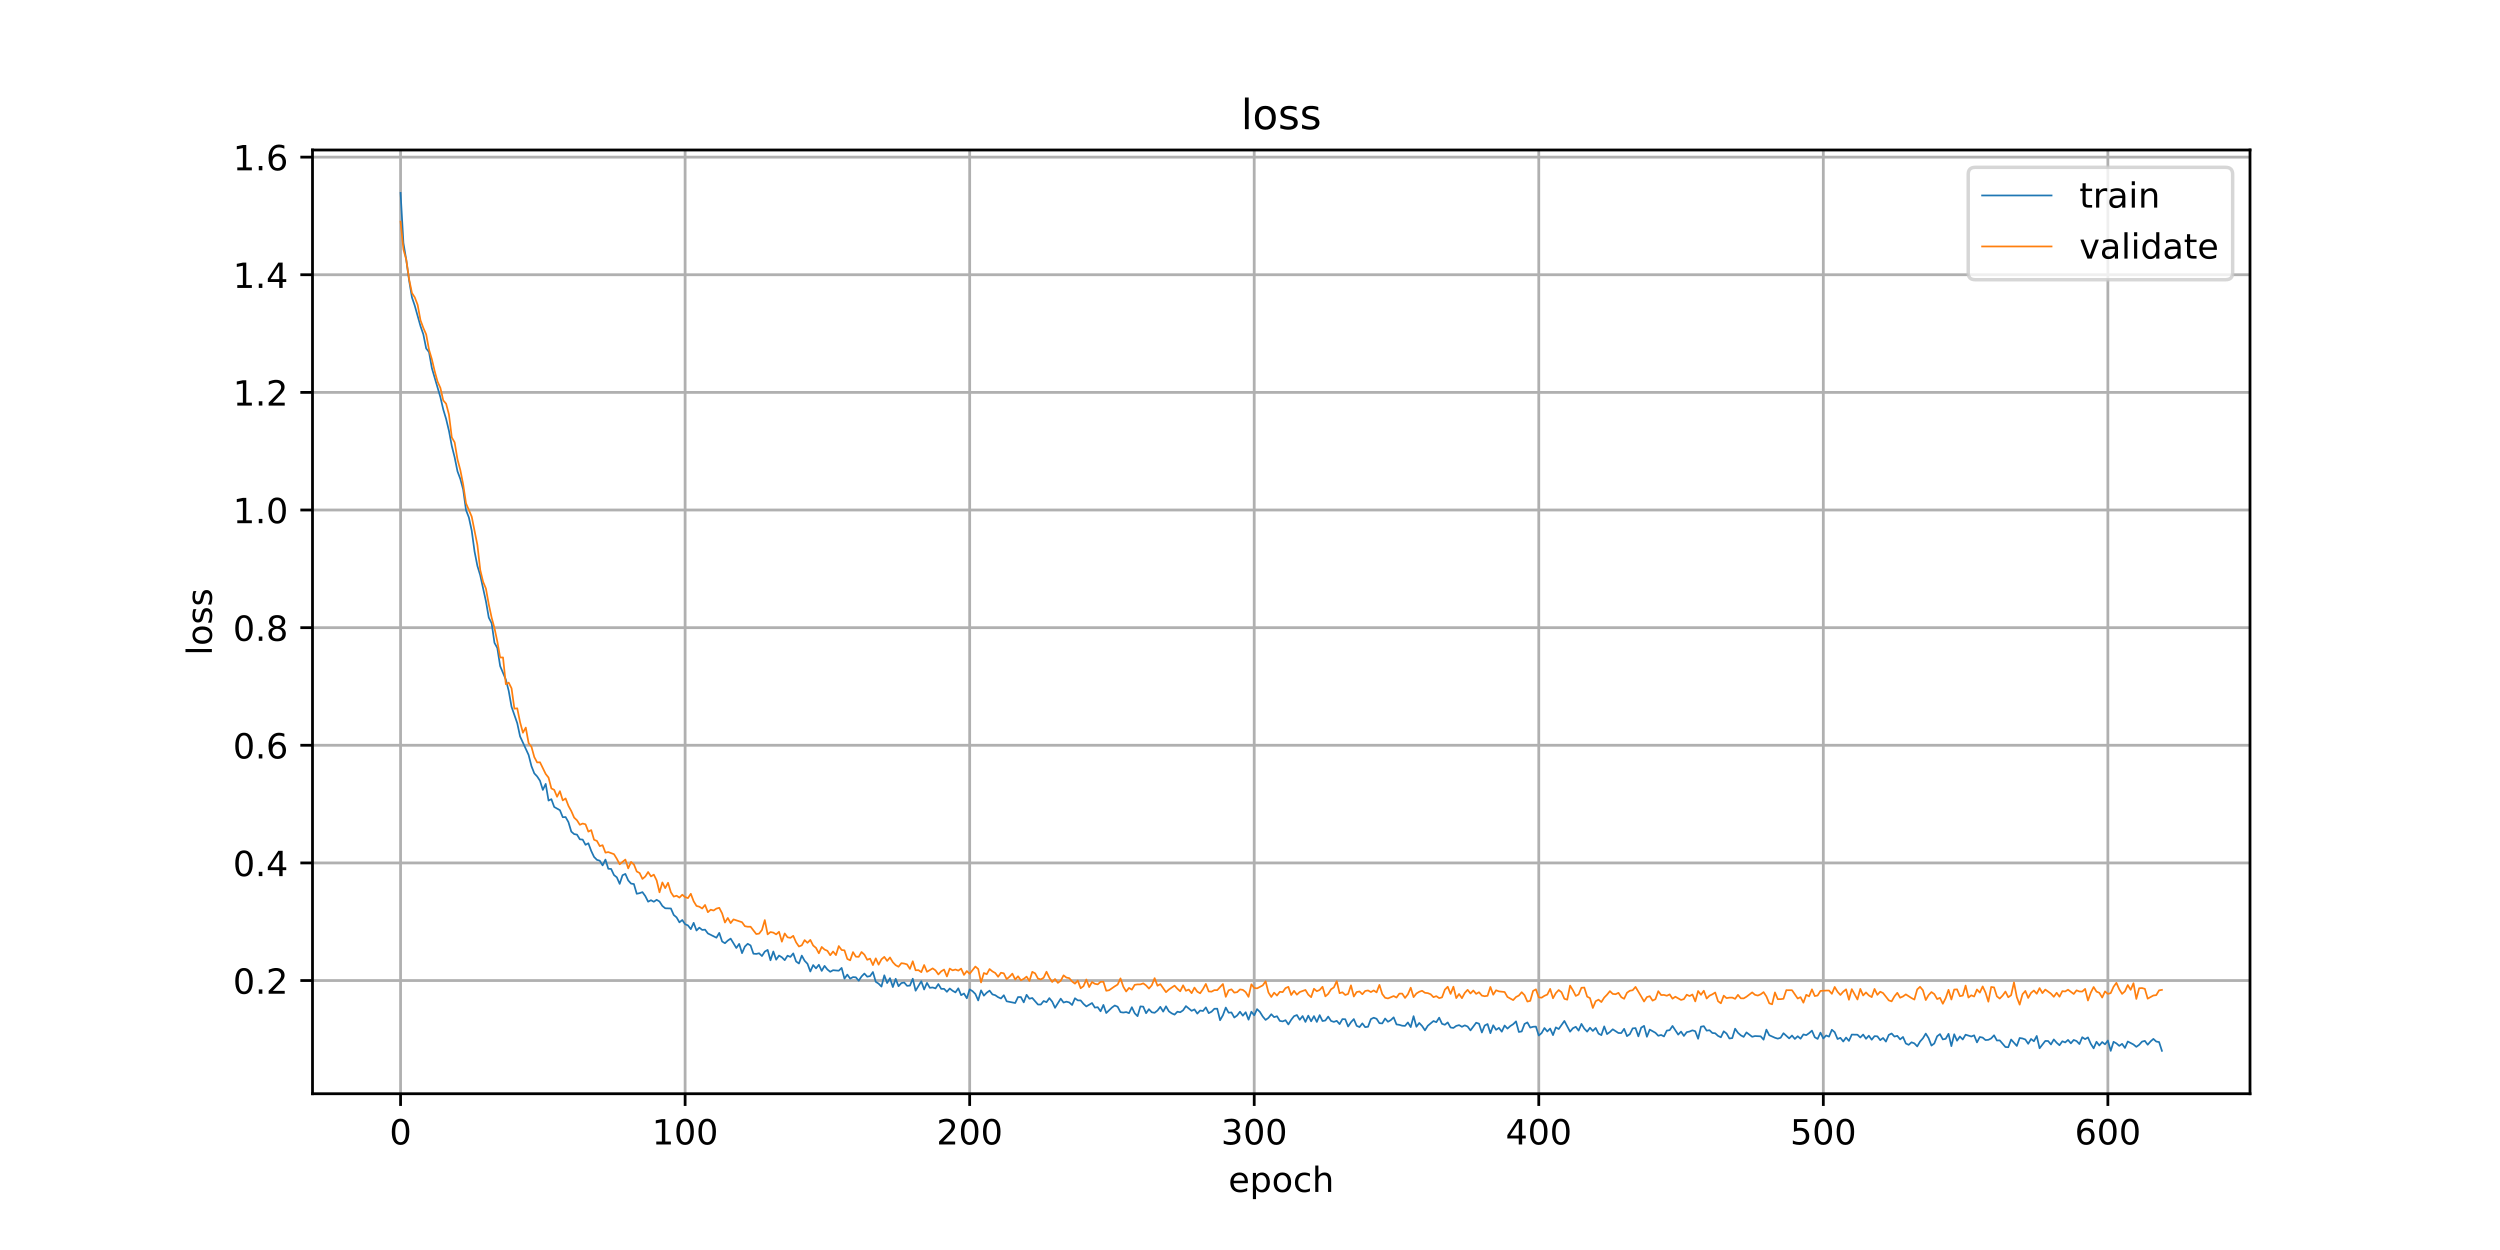 <?xml version="1.0" encoding="utf-8" standalone="no"?>
<!DOCTYPE svg PUBLIC "-//W3C//DTD SVG 1.1//EN"
  "http://www.w3.org/Graphics/SVG/1.1/DTD/svg11.dtd">
<!-- Created with matplotlib (https://matplotlib.org/) -->
<svg height="360pt" version="1.1" viewBox="0 0 720 360" width="720pt" xmlns="http://www.w3.org/2000/svg" xmlns:xlink="http://www.w3.org/1999/xlink">
 <defs>
  <style type="text/css">
*{stroke-linecap:butt;stroke-linejoin:round;}
  </style>
 </defs>
 <g id="figure_1">
  <g id="patch_1">
   <path d="M 0 360 
L 720 360 
L 720 0 
L 0 0 
z
" style="fill:#ffffff;"/>
  </g>
  <g id="axes_1">
   <g id="patch_2">
    <path d="M 90 315 
L 648 315 
L 648 43.2 
L 90 43.2 
z
" style="fill:#ffffff;"/>
   </g>
   <g id="matplotlib.axis_1">
    <g id="xtick_1">
     <g id="line2d_1">
      <path clip-path="url(#p028e8ca999)" d="M 115.364 315 
L 115.364 43.2 
" style="fill:none;stroke:#b0b0b0;stroke-linecap:square;stroke-width:0.8;"/>
     </g>
     <g id="line2d_2">
      <defs>
       <path d="M 0 0 
L 0 3.5 
" id="m1c1a01cec4" style="stroke:#000000;stroke-width:0.8;"/>
      </defs>
      <g>
       <use style="stroke:#000000;stroke-width:0.8;" x="115.364" xlink:href="#m1c1a01cec4" y="315"/>
      </g>
     </g>
     <g id="text_1">
      <!-- 0 -->
      <defs>
       <path d="M 31.781 66.406 
Q 24.172 66.406 20.328 58.906 
Q 16.5 51.422 16.5 36.375 
Q 16.5 21.391 20.328 13.891 
Q 24.172 6.391 31.781 6.391 
Q 39.453 6.391 43.281 13.891 
Q 47.125 21.391 47.125 36.375 
Q 47.125 51.422 43.281 58.906 
Q 39.453 66.406 31.781 66.406 
z
M 31.781 74.219 
Q 44.047 74.219 50.516 64.516 
Q 56.984 54.828 56.984 36.375 
Q 56.984 17.969 50.516 8.266 
Q 44.047 -1.422 31.781 -1.422 
Q 19.531 -1.422 13.062 8.266 
Q 6.594 17.969 6.594 36.375 
Q 6.594 54.828 13.062 64.516 
Q 19.531 74.219 31.781 74.219 
z
" id="DejaVuSans-48"/>
      </defs>
      <g transform="translate(112.182 329.598)scale(0.1 -0.1)">
       <use xlink:href="#DejaVuSans-48"/>
      </g>
     </g>
    </g>
    <g id="xtick_2">
     <g id="line2d_3">
      <path clip-path="url(#p028e8ca999)" d="M 197.314 315 
L 197.314 43.2 
" style="fill:none;stroke:#b0b0b0;stroke-linecap:square;stroke-width:0.8;"/>
     </g>
     <g id="line2d_4">
      <g>
       <use style="stroke:#000000;stroke-width:0.8;" x="197.314" xlink:href="#m1c1a01cec4" y="315"/>
      </g>
     </g>
     <g id="text_2">
      <!-- 100 -->
      <defs>
       <path d="M 12.406 8.297 
L 28.516 8.297 
L 28.516 63.922 
L 10.984 60.406 
L 10.984 69.391 
L 28.422 72.906 
L 38.281 72.906 
L 38.281 8.297 
L 54.391 8.297 
L 54.391 0 
L 12.406 0 
z
" id="DejaVuSans-49"/>
      </defs>
      <g transform="translate(187.77 329.598)scale(0.1 -0.1)">
       <use xlink:href="#DejaVuSans-49"/>
       <use x="63.623" xlink:href="#DejaVuSans-48"/>
       <use x="127.246" xlink:href="#DejaVuSans-48"/>
      </g>
     </g>
    </g>
    <g id="xtick_3">
     <g id="line2d_5">
      <path clip-path="url(#p028e8ca999)" d="M 279.264 315 
L 279.264 43.2 
" style="fill:none;stroke:#b0b0b0;stroke-linecap:square;stroke-width:0.8;"/>
     </g>
     <g id="line2d_6">
      <g>
       <use style="stroke:#000000;stroke-width:0.8;" x="279.264" xlink:href="#m1c1a01cec4" y="315"/>
      </g>
     </g>
     <g id="text_3">
      <!-- 200 -->
      <defs>
       <path d="M 19.188 8.297 
L 53.609 8.297 
L 53.609 0 
L 7.328 0 
L 7.328 8.297 
Q 12.938 14.109 22.625 23.891 
Q 32.328 33.688 34.812 36.531 
Q 39.547 41.844 41.422 45.531 
Q 43.312 49.219 43.312 52.781 
Q 43.312 58.594 39.234 62.25 
Q 35.156 65.922 28.609 65.922 
Q 23.969 65.922 18.812 64.312 
Q 13.672 62.703 7.812 59.422 
L 7.812 69.391 
Q 13.766 71.781 18.938 73 
Q 24.125 74.219 28.422 74.219 
Q 39.75 74.219 46.484 68.547 
Q 53.219 62.891 53.219 53.422 
Q 53.219 48.922 51.531 44.891 
Q 49.859 40.875 45.406 35.406 
Q 44.188 33.984 37.641 27.219 
Q 31.109 20.453 19.188 8.297 
z
" id="DejaVuSans-50"/>
      </defs>
      <g transform="translate(269.721 329.598)scale(0.1 -0.1)">
       <use xlink:href="#DejaVuSans-50"/>
       <use x="63.623" xlink:href="#DejaVuSans-48"/>
       <use x="127.246" xlink:href="#DejaVuSans-48"/>
      </g>
     </g>
    </g>
    <g id="xtick_4">
     <g id="line2d_7">
      <path clip-path="url(#p028e8ca999)" d="M 361.215 315 
L 361.215 43.2 
" style="fill:none;stroke:#b0b0b0;stroke-linecap:square;stroke-width:0.8;"/>
     </g>
     <g id="line2d_8">
      <g>
       <use style="stroke:#000000;stroke-width:0.8;" x="361.215" xlink:href="#m1c1a01cec4" y="315"/>
      </g>
     </g>
     <g id="text_4">
      <!-- 300 -->
      <defs>
       <path d="M 40.578 39.312 
Q 47.656 37.797 51.625 33 
Q 55.609 28.219 55.609 21.188 
Q 55.609 10.406 48.188 4.484 
Q 40.766 -1.422 27.094 -1.422 
Q 22.516 -1.422 17.656 -0.516 
Q 12.797 0.391 7.625 2.203 
L 7.625 11.719 
Q 11.719 9.328 16.594 8.109 
Q 21.484 6.891 26.812 6.891 
Q 36.078 6.891 40.938 10.547 
Q 45.797 14.203 45.797 21.188 
Q 45.797 27.641 41.281 31.266 
Q 36.766 34.906 28.719 34.906 
L 20.219 34.906 
L 20.219 43.016 
L 29.109 43.016 
Q 36.375 43.016 40.234 45.922 
Q 44.094 48.828 44.094 54.297 
Q 44.094 59.906 40.109 62.906 
Q 36.141 65.922 28.719 65.922 
Q 24.656 65.922 20.016 65.031 
Q 15.375 64.156 9.812 62.312 
L 9.812 71.094 
Q 15.438 72.656 20.344 73.438 
Q 25.25 74.219 29.594 74.219 
Q 40.828 74.219 47.359 69.109 
Q 53.906 64.016 53.906 55.328 
Q 53.906 49.266 50.438 45.094 
Q 46.969 40.922 40.578 39.312 
z
" id="DejaVuSans-51"/>
      </defs>
      <g transform="translate(351.671 329.598)scale(0.1 -0.1)">
       <use xlink:href="#DejaVuSans-51"/>
       <use x="63.623" xlink:href="#DejaVuSans-48"/>
       <use x="127.246" xlink:href="#DejaVuSans-48"/>
      </g>
     </g>
    </g>
    <g id="xtick_5">
     <g id="line2d_9">
      <path clip-path="url(#p028e8ca999)" d="M 443.165 315 
L 443.165 43.2 
" style="fill:none;stroke:#b0b0b0;stroke-linecap:square;stroke-width:0.8;"/>
     </g>
     <g id="line2d_10">
      <g>
       <use style="stroke:#000000;stroke-width:0.8;" x="443.165" xlink:href="#m1c1a01cec4" y="315"/>
      </g>
     </g>
     <g id="text_5">
      <!-- 400 -->
      <defs>
       <path d="M 37.797 64.312 
L 12.891 25.391 
L 37.797 25.391 
z
M 35.203 72.906 
L 47.609 72.906 
L 47.609 25.391 
L 58.016 25.391 
L 58.016 17.188 
L 47.609 17.188 
L 47.609 0 
L 37.797 0 
L 37.797 17.188 
L 4.891 17.188 
L 4.891 26.703 
z
" id="DejaVuSans-52"/>
      </defs>
      <g transform="translate(433.621 329.598)scale(0.1 -0.1)">
       <use xlink:href="#DejaVuSans-52"/>
       <use x="63.623" xlink:href="#DejaVuSans-48"/>
       <use x="127.246" xlink:href="#DejaVuSans-48"/>
      </g>
     </g>
    </g>
    <g id="xtick_6">
     <g id="line2d_11">
      <path clip-path="url(#p028e8ca999)" d="M 525.115 315 
L 525.115 43.2 
" style="fill:none;stroke:#b0b0b0;stroke-linecap:square;stroke-width:0.8;"/>
     </g>
     <g id="line2d_12">
      <g>
       <use style="stroke:#000000;stroke-width:0.8;" x="525.115" xlink:href="#m1c1a01cec4" y="315"/>
      </g>
     </g>
     <g id="text_6">
      <!-- 500 -->
      <defs>
       <path d="M 10.797 72.906 
L 49.516 72.906 
L 49.516 64.594 
L 19.828 64.594 
L 19.828 46.734 
Q 21.969 47.469 24.109 47.828 
Q 26.266 48.188 28.422 48.188 
Q 40.625 48.188 47.75 41.5 
Q 54.891 34.812 54.891 23.391 
Q 54.891 11.625 47.562 5.094 
Q 40.234 -1.422 26.906 -1.422 
Q 22.312 -1.422 17.547 -0.641 
Q 12.797 0.141 7.719 1.703 
L 7.719 11.625 
Q 12.109 9.234 16.797 8.062 
Q 21.484 6.891 26.703 6.891 
Q 35.156 6.891 40.078 11.328 
Q 45.016 15.766 45.016 23.391 
Q 45.016 31 40.078 35.438 
Q 35.156 39.891 26.703 39.891 
Q 22.75 39.891 18.812 39.016 
Q 14.891 38.141 10.797 36.281 
z
" id="DejaVuSans-53"/>
      </defs>
      <g transform="translate(515.572 329.598)scale(0.1 -0.1)">
       <use xlink:href="#DejaVuSans-53"/>
       <use x="63.623" xlink:href="#DejaVuSans-48"/>
       <use x="127.246" xlink:href="#DejaVuSans-48"/>
      </g>
     </g>
    </g>
    <g id="xtick_7">
     <g id="line2d_13">
      <path clip-path="url(#p028e8ca999)" d="M 607.066 315 
L 607.066 43.2 
" style="fill:none;stroke:#b0b0b0;stroke-linecap:square;stroke-width:0.8;"/>
     </g>
     <g id="line2d_14">
      <g>
       <use style="stroke:#000000;stroke-width:0.8;" x="607.066" xlink:href="#m1c1a01cec4" y="315"/>
      </g>
     </g>
     <g id="text_7">
      <!-- 600 -->
      <defs>
       <path d="M 33.016 40.375 
Q 26.375 40.375 22.484 35.828 
Q 18.609 31.297 18.609 23.391 
Q 18.609 15.531 22.484 10.953 
Q 26.375 6.391 33.016 6.391 
Q 39.656 6.391 43.531 10.953 
Q 47.406 15.531 47.406 23.391 
Q 47.406 31.297 43.531 35.828 
Q 39.656 40.375 33.016 40.375 
z
M 52.594 71.297 
L 52.594 62.312 
Q 48.875 64.062 45.094 64.984 
Q 41.312 65.922 37.594 65.922 
Q 27.828 65.922 22.672 59.328 
Q 17.531 52.734 16.797 39.406 
Q 19.672 43.656 24.016 45.922 
Q 28.375 48.188 33.594 48.188 
Q 44.578 48.188 50.953 41.516 
Q 57.328 34.859 57.328 23.391 
Q 57.328 12.156 50.688 5.359 
Q 44.047 -1.422 33.016 -1.422 
Q 20.359 -1.422 13.672 8.266 
Q 6.984 17.969 6.984 36.375 
Q 6.984 53.656 15.188 63.938 
Q 23.391 74.219 37.203 74.219 
Q 40.922 74.219 44.703 73.484 
Q 48.484 72.75 52.594 71.297 
z
" id="DejaVuSans-54"/>
      </defs>
      <g transform="translate(597.522 329.598)scale(0.1 -0.1)">
       <use xlink:href="#DejaVuSans-54"/>
       <use x="63.623" xlink:href="#DejaVuSans-48"/>
       <use x="127.246" xlink:href="#DejaVuSans-48"/>
      </g>
     </g>
    </g>
    <g id="text_8">
     <!-- epoch -->
     <defs>
      <path d="M 56.203 29.594 
L 56.203 25.203 
L 14.891 25.203 
Q 15.484 15.922 20.484 11.062 
Q 25.484 6.203 34.422 6.203 
Q 39.594 6.203 44.453 7.469 
Q 49.312 8.734 54.109 11.281 
L 54.109 2.781 
Q 49.266 0.734 44.188 -0.344 
Q 39.109 -1.422 33.891 -1.422 
Q 20.797 -1.422 13.156 6.188 
Q 5.516 13.812 5.516 26.812 
Q 5.516 40.234 12.766 48.109 
Q 20.016 56 32.328 56 
Q 43.359 56 49.781 48.891 
Q 56.203 41.797 56.203 29.594 
z
M 47.219 32.234 
Q 47.125 39.594 43.094 43.984 
Q 39.062 48.391 32.422 48.391 
Q 24.906 48.391 20.391 44.141 
Q 15.875 39.891 15.188 32.172 
z
" id="DejaVuSans-101"/>
      <path d="M 18.109 8.203 
L 18.109 -20.797 
L 9.078 -20.797 
L 9.078 54.688 
L 18.109 54.688 
L 18.109 46.391 
Q 20.953 51.266 25.266 53.625 
Q 29.594 56 35.594 56 
Q 45.562 56 51.781 48.094 
Q 58.016 40.188 58.016 27.297 
Q 58.016 14.406 51.781 6.484 
Q 45.562 -1.422 35.594 -1.422 
Q 29.594 -1.422 25.266 0.953 
Q 20.953 3.328 18.109 8.203 
z
M 48.688 27.297 
Q 48.688 37.203 44.609 42.844 
Q 40.531 48.484 33.406 48.484 
Q 26.266 48.484 22.188 42.844 
Q 18.109 37.203 18.109 27.297 
Q 18.109 17.391 22.188 11.75 
Q 26.266 6.109 33.406 6.109 
Q 40.531 6.109 44.609 11.75 
Q 48.688 17.391 48.688 27.297 
z
" id="DejaVuSans-112"/>
      <path d="M 30.609 48.391 
Q 23.391 48.391 19.188 42.75 
Q 14.984 37.109 14.984 27.297 
Q 14.984 17.484 19.156 11.844 
Q 23.344 6.203 30.609 6.203 
Q 37.797 6.203 41.984 11.859 
Q 46.188 17.531 46.188 27.297 
Q 46.188 37.016 41.984 42.703 
Q 37.797 48.391 30.609 48.391 
z
M 30.609 56 
Q 42.328 56 49.016 48.375 
Q 55.719 40.766 55.719 27.297 
Q 55.719 13.875 49.016 6.219 
Q 42.328 -1.422 30.609 -1.422 
Q 18.844 -1.422 12.172 6.219 
Q 5.516 13.875 5.516 27.297 
Q 5.516 40.766 12.172 48.375 
Q 18.844 56 30.609 56 
z
" id="DejaVuSans-111"/>
      <path d="M 48.781 52.594 
L 48.781 44.188 
Q 44.969 46.297 41.141 47.344 
Q 37.312 48.391 33.406 48.391 
Q 24.656 48.391 19.812 42.844 
Q 14.984 37.312 14.984 27.297 
Q 14.984 17.281 19.812 11.734 
Q 24.656 6.203 33.406 6.203 
Q 37.312 6.203 41.141 7.25 
Q 44.969 8.297 48.781 10.406 
L 48.781 2.094 
Q 45.016 0.344 40.984 -0.531 
Q 36.969 -1.422 32.422 -1.422 
Q 20.062 -1.422 12.781 6.344 
Q 5.516 14.109 5.516 27.297 
Q 5.516 40.672 12.859 48.328 
Q 20.219 56 33.016 56 
Q 37.156 56 41.109 55.141 
Q 45.062 54.297 48.781 52.594 
z
" id="DejaVuSans-99"/>
      <path d="M 54.891 33.016 
L 54.891 0 
L 45.906 0 
L 45.906 32.719 
Q 45.906 40.484 42.875 44.328 
Q 39.844 48.188 33.797 48.188 
Q 26.516 48.188 22.312 43.547 
Q 18.109 38.922 18.109 30.906 
L 18.109 0 
L 9.078 0 
L 9.078 75.984 
L 18.109 75.984 
L 18.109 46.188 
Q 21.344 51.125 25.703 53.562 
Q 30.078 56 35.797 56 
Q 45.219 56 50.047 50.172 
Q 54.891 44.344 54.891 33.016 
z
" id="DejaVuSans-104"/>
     </defs>
     <g transform="translate(353.772 343.277)scale(0.1 -0.1)">
      <use xlink:href="#DejaVuSans-101"/>
      <use x="61.523" xlink:href="#DejaVuSans-112"/>
      <use x="125" xlink:href="#DejaVuSans-111"/>
      <use x="186.182" xlink:href="#DejaVuSans-99"/>
      <use x="241.162" xlink:href="#DejaVuSans-104"/>
     </g>
    </g>
   </g>
   <g id="matplotlib.axis_2">
    <g id="ytick_1">
     <g id="line2d_15">
      <path clip-path="url(#p028e8ca999)" d="M 90 282.399 
L 648 282.399 
" style="fill:none;stroke:#b0b0b0;stroke-linecap:square;stroke-width:0.8;"/>
     </g>
     <g id="line2d_16">
      <defs>
       <path d="M 0 0 
L -3.5 0 
" id="mffeb6ddb4a" style="stroke:#000000;stroke-width:0.8;"/>
      </defs>
      <g>
       <use style="stroke:#000000;stroke-width:0.8;" x="90" xlink:href="#mffeb6ddb4a" y="282.399"/>
      </g>
     </g>
     <g id="text_9">
      <!-- 0.2 -->
      <defs>
       <path d="M 10.688 12.406 
L 21 12.406 
L 21 0 
L 10.688 0 
z
" id="DejaVuSans-46"/>
      </defs>
      <g transform="translate(67.097 286.198)scale(0.1 -0.1)">
       <use xlink:href="#DejaVuSans-48"/>
       <use x="63.623" xlink:href="#DejaVuSans-46"/>
       <use x="95.41" xlink:href="#DejaVuSans-50"/>
      </g>
     </g>
    </g>
    <g id="ytick_2">
     <g id="line2d_17">
      <path clip-path="url(#p028e8ca999)" d="M 90 248.52 
L 648 248.52 
" style="fill:none;stroke:#b0b0b0;stroke-linecap:square;stroke-width:0.8;"/>
     </g>
     <g id="line2d_18">
      <g>
       <use style="stroke:#000000;stroke-width:0.8;" x="90" xlink:href="#mffeb6ddb4a" y="248.52"/>
      </g>
     </g>
     <g id="text_10">
      <!-- 0.4 -->
      <g transform="translate(67.097 252.319)scale(0.1 -0.1)">
       <use xlink:href="#DejaVuSans-48"/>
       <use x="63.623" xlink:href="#DejaVuSans-46"/>
       <use x="95.41" xlink:href="#DejaVuSans-52"/>
      </g>
     </g>
    </g>
    <g id="ytick_3">
     <g id="line2d_19">
      <path clip-path="url(#p028e8ca999)" d="M 90 214.641 
L 648 214.641 
" style="fill:none;stroke:#b0b0b0;stroke-linecap:square;stroke-width:0.8;"/>
     </g>
     <g id="line2d_20">
      <g>
       <use style="stroke:#000000;stroke-width:0.8;" x="90" xlink:href="#mffeb6ddb4a" y="214.641"/>
      </g>
     </g>
     <g id="text_11">
      <!-- 0.6 -->
      <g transform="translate(67.097 218.44)scale(0.1 -0.1)">
       <use xlink:href="#DejaVuSans-48"/>
       <use x="63.623" xlink:href="#DejaVuSans-46"/>
       <use x="95.41" xlink:href="#DejaVuSans-54"/>
      </g>
     </g>
    </g>
    <g id="ytick_4">
     <g id="line2d_21">
      <path clip-path="url(#p028e8ca999)" d="M 90 180.763 
L 648 180.763 
" style="fill:none;stroke:#b0b0b0;stroke-linecap:square;stroke-width:0.8;"/>
     </g>
     <g id="line2d_22">
      <g>
       <use style="stroke:#000000;stroke-width:0.8;" x="90" xlink:href="#mffeb6ddb4a" y="180.763"/>
      </g>
     </g>
     <g id="text_12">
      <!-- 0.8 -->
      <defs>
       <path d="M 31.781 34.625 
Q 24.75 34.625 20.719 30.859 
Q 16.703 27.094 16.703 20.516 
Q 16.703 13.922 20.719 10.156 
Q 24.75 6.391 31.781 6.391 
Q 38.812 6.391 42.859 10.172 
Q 46.922 13.969 46.922 20.516 
Q 46.922 27.094 42.891 30.859 
Q 38.875 34.625 31.781 34.625 
z
M 21.922 38.812 
Q 15.578 40.375 12.031 44.719 
Q 8.5 49.078 8.5 55.328 
Q 8.5 64.062 14.719 69.141 
Q 20.953 74.219 31.781 74.219 
Q 42.672 74.219 48.875 69.141 
Q 55.078 64.062 55.078 55.328 
Q 55.078 49.078 51.531 44.719 
Q 48 40.375 41.703 38.812 
Q 48.828 37.156 52.797 32.312 
Q 56.781 27.484 56.781 20.516 
Q 56.781 9.906 50.312 4.234 
Q 43.844 -1.422 31.781 -1.422 
Q 19.734 -1.422 13.25 4.234 
Q 6.781 9.906 6.781 20.516 
Q 6.781 27.484 10.781 32.312 
Q 14.797 37.156 21.922 38.812 
z
M 18.312 54.391 
Q 18.312 48.734 21.844 45.562 
Q 25.391 42.391 31.781 42.391 
Q 38.141 42.391 41.719 45.562 
Q 45.312 48.734 45.312 54.391 
Q 45.312 60.062 41.719 63.234 
Q 38.141 66.406 31.781 66.406 
Q 25.391 66.406 21.844 63.234 
Q 18.312 60.062 18.312 54.391 
z
" id="DejaVuSans-56"/>
      </defs>
      <g transform="translate(67.097 184.562)scale(0.1 -0.1)">
       <use xlink:href="#DejaVuSans-48"/>
       <use x="63.623" xlink:href="#DejaVuSans-46"/>
       <use x="95.41" xlink:href="#DejaVuSans-56"/>
      </g>
     </g>
    </g>
    <g id="ytick_5">
     <g id="line2d_23">
      <path clip-path="url(#p028e8ca999)" d="M 90 146.884 
L 648 146.884 
" style="fill:none;stroke:#b0b0b0;stroke-linecap:square;stroke-width:0.8;"/>
     </g>
     <g id="line2d_24">
      <g>
       <use style="stroke:#000000;stroke-width:0.8;" x="90" xlink:href="#mffeb6ddb4a" y="146.884"/>
      </g>
     </g>
     <g id="text_13">
      <!-- 1.0 -->
      <g transform="translate(67.097 150.683)scale(0.1 -0.1)">
       <use xlink:href="#DejaVuSans-49"/>
       <use x="63.623" xlink:href="#DejaVuSans-46"/>
       <use x="95.41" xlink:href="#DejaVuSans-48"/>
      </g>
     </g>
    </g>
    <g id="ytick_6">
     <g id="line2d_25">
      <path clip-path="url(#p028e8ca999)" d="M 90 113.005 
L 648 113.005 
" style="fill:none;stroke:#b0b0b0;stroke-linecap:square;stroke-width:0.8;"/>
     </g>
     <g id="line2d_26">
      <g>
       <use style="stroke:#000000;stroke-width:0.8;" x="90" xlink:href="#mffeb6ddb4a" y="113.005"/>
      </g>
     </g>
     <g id="text_14">
      <!-- 1.2 -->
      <g transform="translate(67.097 116.805)scale(0.1 -0.1)">
       <use xlink:href="#DejaVuSans-49"/>
       <use x="63.623" xlink:href="#DejaVuSans-46"/>
       <use x="95.41" xlink:href="#DejaVuSans-50"/>
      </g>
     </g>
    </g>
    <g id="ytick_7">
     <g id="line2d_27">
      <path clip-path="url(#p028e8ca999)" d="M 90 79.127 
L 648 79.127 
" style="fill:none;stroke:#b0b0b0;stroke-linecap:square;stroke-width:0.8;"/>
     </g>
     <g id="line2d_28">
      <g>
       <use style="stroke:#000000;stroke-width:0.8;" x="90" xlink:href="#mffeb6ddb4a" y="79.127"/>
      </g>
     </g>
     <g id="text_15">
      <!-- 1.4 -->
      <g transform="translate(67.097 82.926)scale(0.1 -0.1)">
       <use xlink:href="#DejaVuSans-49"/>
       <use x="63.623" xlink:href="#DejaVuSans-46"/>
       <use x="95.41" xlink:href="#DejaVuSans-52"/>
      </g>
     </g>
    </g>
    <g id="ytick_8">
     <g id="line2d_29">
      <path clip-path="url(#p028e8ca999)" d="M 90 45.248 
L 648 45.248 
" style="fill:none;stroke:#b0b0b0;stroke-linecap:square;stroke-width:0.8;"/>
     </g>
     <g id="line2d_30">
      <g>
       <use style="stroke:#000000;stroke-width:0.8;" x="90" xlink:href="#mffeb6ddb4a" y="45.248"/>
      </g>
     </g>
     <g id="text_16">
      <!-- 1.6 -->
      <g transform="translate(67.097 49.047)scale(0.1 -0.1)">
       <use xlink:href="#DejaVuSans-49"/>
       <use x="63.623" xlink:href="#DejaVuSans-46"/>
       <use x="95.41" xlink:href="#DejaVuSans-54"/>
      </g>
     </g>
    </g>
    <g id="text_17">
     <!-- loss -->
     <defs>
      <path d="M 9.422 75.984 
L 18.406 75.984 
L 18.406 0 
L 9.422 0 
z
" id="DejaVuSans-108"/>
      <path d="M 44.281 53.078 
L 44.281 44.578 
Q 40.484 46.531 36.375 47.5 
Q 32.281 48.484 27.875 48.484 
Q 21.188 48.484 17.844 46.438 
Q 14.5 44.391 14.5 40.281 
Q 14.5 37.156 16.891 35.375 
Q 19.281 33.594 26.516 31.984 
L 29.594 31.297 
Q 39.156 29.25 43.188 25.516 
Q 47.219 21.781 47.219 15.094 
Q 47.219 7.469 41.188 3.016 
Q 35.156 -1.422 24.609 -1.422 
Q 20.219 -1.422 15.453 -0.562 
Q 10.688 0.297 5.422 2 
L 5.422 11.281 
Q 10.406 8.688 15.234 7.391 
Q 20.062 6.109 24.812 6.109 
Q 31.156 6.109 34.562 8.281 
Q 37.984 10.453 37.984 14.406 
Q 37.984 18.062 35.516 20.016 
Q 33.062 21.969 24.703 23.781 
L 21.578 24.516 
Q 13.234 26.266 9.516 29.906 
Q 5.812 33.547 5.812 39.891 
Q 5.812 47.609 11.281 51.797 
Q 16.75 56 26.812 56 
Q 31.781 56 36.172 55.266 
Q 40.578 54.547 44.281 53.078 
z
" id="DejaVuSans-115"/>
     </defs>
     <g transform="translate(61.017 188.758)rotate(-90)scale(0.1 -0.1)">
      <use xlink:href="#DejaVuSans-108"/>
      <use x="27.783" xlink:href="#DejaVuSans-111"/>
      <use x="88.965" xlink:href="#DejaVuSans-115"/>
      <use x="141.064" xlink:href="#DejaVuSans-115"/>
     </g>
    </g>
   </g>
   <g id="line2d_31">
    <path clip-path="url(#p028e8ca999)" d="M 115.364 55.555 
L 116.183 69.968 
L 117.003 74.847 
L 117.822 80.763 
L 118.642 85.661 
L 119.461 88.065 
L 121.1 93.918 
L 121.92 96.296 
L 122.739 100.344 
L 123.559 101.404 
L 124.378 106.027 
L 126.837 114.406 
L 127.656 117.922 
L 128.476 120.642 
L 129.295 124.066 
L 130.115 128.442 
L 130.934 131.699 
L 131.754 135.737 
L 132.573 137.938 
L 133.393 140.96 
L 134.212 146.91 
L 135.032 149.022 
L 135.851 152.813 
L 136.671 158.827 
L 137.49 162.989 
L 138.31 165.699 
L 139.949 173.176 
L 140.768 177.87 
L 141.588 179.478 
L 142.407 185.131 
L 143.227 186.634 
L 144.046 191.836 
L 145.685 195.737 
L 146.505 198.963 
L 147.324 203.561 
L 148.963 208.275 
L 149.783 212.09 
L 152.241 217.433 
L 153.061 220.651 
L 153.88 222.737 
L 154.7 223.613 
L 155.519 224.86 
L 156.339 227.493 
L 157.158 225.769 
L 157.978 230.56 
L 158.797 230.167 
L 159.617 232.413 
L 161.256 233.34 
L 162.075 235.356 
L 162.895 235.315 
L 163.714 236.785 
L 164.534 239.502 
L 165.353 240.217 
L 166.173 240.37 
L 166.992 241.722 
L 167.812 241.804 
L 168.631 243.302 
L 169.451 242.864 
L 170.27 245.068 
L 171.09 246.799 
L 171.909 247.63 
L 172.729 247.885 
L 173.548 249.227 
L 174.368 247.564 
L 175.187 250.199 
L 176.007 250.262 
L 176.826 252.013 
L 177.646 252.673 
L 178.465 254.551 
L 179.285 252.071 
L 180.104 251.691 
L 180.924 253.556 
L 181.743 254.475 
L 182.563 254.603 
L 183.382 257.403 
L 184.202 257.228 
L 185.021 256.931 
L 185.841 258.066 
L 186.66 259.68 
L 187.48 259.26 
L 188.299 259.704 
L 189.119 259.146 
L 189.938 259.632 
L 190.758 260.911 
L 191.577 261.583 
L 193.216 261.64 
L 194.036 263.513 
L 194.855 264.203 
L 195.675 265.631 
L 196.494 264.968 
L 197.314 266.171 
L 198.133 266.522 
L 198.953 267.591 
L 199.773 265.775 
L 200.592 267.982 
L 201.412 267.16 
L 202.231 267.819 
L 203.051 267.74 
L 203.87 268.831 
L 206.329 270.055 
L 207.148 268.674 
L 207.968 271.138 
L 208.787 271.651 
L 209.607 270.882 
L 210.426 270.323 
L 212.065 273.02 
L 212.885 271.844 
L 213.704 274.503 
L 214.524 272.605 
L 215.343 271.812 
L 216.163 272.289 
L 216.982 274.663 
L 217.802 274.728 
L 218.621 274.543 
L 219.441 275.335 
L 220.26 274.064 
L 221.08 273.576 
L 221.899 276.554 
L 222.719 274.029 
L 223.538 276.384 
L 224.358 275.206 
L 225.177 275.697 
L 225.997 276.524 
L 226.816 275.238 
L 227.636 275.59 
L 228.455 274.577 
L 229.275 276.899 
L 230.094 277.487 
L 230.914 275.217 
L 231.733 276.699 
L 232.553 277.565 
L 233.372 279.787 
L 234.192 277.943 
L 235.011 278.893 
L 235.831 277.857 
L 236.65 279.619 
L 237.47 278.175 
L 238.289 279.216 
L 239.109 279.872 
L 239.928 279.418 
L 241.567 279.564 
L 242.387 278.766 
L 243.206 281.852 
L 244.026 280.69 
L 244.845 281.849 
L 245.665 281.402 
L 246.484 281.466 
L 247.304 282.446 
L 248.123 281.222 
L 248.943 280.386 
L 249.762 281.283 
L 250.582 281.118 
L 251.401 279.944 
L 252.221 282.759 
L 253.04 283.295 
L 253.86 284.134 
L 254.679 280.892 
L 255.499 283.112 
L 256.318 281.717 
L 257.138 284.266 
L 257.957 281.894 
L 258.777 284.033 
L 259.596 283.118 
L 260.416 282.969 
L 261.235 283.925 
L 262.055 283.846 
L 262.874 281.874 
L 263.694 285.32 
L 265.333 282.608 
L 266.152 284.967 
L 266.972 283.072 
L 267.791 284.486 
L 268.611 284.392 
L 269.43 284.658 
L 270.25 283.414 
L 271.069 284.805 
L 271.889 284.779 
L 272.708 285.639 
L 273.528 284.692 
L 274.347 285.336 
L 275.167 285.809 
L 275.986 284.636 
L 276.806 286.611 
L 277.625 286.133 
L 278.445 287.502 
L 279.264 284.947 
L 280.084 285.453 
L 280.903 286.262 
L 281.723 288.126 
L 282.542 285.229 
L 283.362 286.744 
L 284.181 285.892 
L 285.001 285.31 
L 285.82 286.387 
L 286.64 286.625 
L 287.459 287.192 
L 288.279 287.554 
L 289.098 286.63 
L 289.918 288.374 
L 291.557 288.703 
L 292.376 288.869 
L 293.196 287.151 
L 294.015 287.151 
L 294.835 288.681 
L 295.654 286.51 
L 296.474 287.638 
L 297.293 287.418 
L 298.932 289.299 
L 299.752 289.311 
L 300.571 288.29 
L 301.391 288.622 
L 302.21 287.463 
L 303.03 288.472 
L 303.849 290.249 
L 305.488 287.619 
L 306.308 288.733 
L 307.127 288.478 
L 307.947 288.7 
L 308.766 289.436 
L 309.586 287.503 
L 310.405 288.107 
L 311.225 288.125 
L 312.045 289.112 
L 312.864 289.847 
L 314.503 288.873 
L 315.323 290.19 
L 316.142 290.071 
L 316.962 291.254 
L 317.781 289.417 
L 318.601 291.746 
L 320.24 290.174 
L 321.059 289.585 
L 321.879 289.943 
L 322.698 291.494 
L 323.518 291.616 
L 324.337 291.473 
L 325.157 291.787 
L 325.976 290.082 
L 326.796 291.826 
L 327.615 292.658 
L 328.435 289.843 
L 329.254 289.913 
L 330.074 291.809 
L 330.893 290.642 
L 331.713 291.542 
L 332.532 291.683 
L 333.352 291.035 
L 334.171 289.97 
L 334.991 291.342 
L 335.81 289.822 
L 336.63 291.258 
L 337.449 291.842 
L 338.269 292.215 
L 339.088 291.371 
L 339.908 291.531 
L 340.727 290.971 
L 341.547 289.762 
L 343.186 291.117 
L 344.005 290.711 
L 344.825 291.917 
L 345.644 291.033 
L 346.464 291.168 
L 347.283 290.133 
L 348.103 291.785 
L 348.922 291.37 
L 349.742 290.523 
L 350.561 290.502 
L 351.381 293.82 
L 352.2 292.384 
L 353.02 290.18 
L 353.839 291.654 
L 354.659 291.585 
L 355.478 293.046 
L 356.298 292.457 
L 357.117 291.378 
L 357.937 292.514 
L 358.756 291.522 
L 359.576 293.667 
L 360.395 291.371 
L 361.215 292.408 
L 362.034 290.634 
L 362.854 291.439 
L 363.673 292.759 
L 364.493 293.735 
L 365.312 293.146 
L 366.132 292.101 
L 366.951 292.941 
L 367.771 292.673 
L 368.59 294.019 
L 369.41 294.167 
L 370.229 293.815 
L 371.049 295.038 
L 371.868 293.701 
L 372.688 292.66 
L 373.507 292.33 
L 374.327 293.698 
L 375.146 292.624 
L 375.966 294.311 
L 376.785 292.506 
L 377.605 294.132 
L 378.424 292.64 
L 379.244 294.31 
L 380.063 292.36 
L 380.883 294.06 
L 381.702 293.898 
L 382.522 292.781 
L 383.341 294.032 
L 384.161 294.305 
L 384.98 294.002 
L 385.8 294.939 
L 386.619 293.502 
L 387.439 293.539 
L 388.258 295.629 
L 389.078 294.402 
L 389.897 293.492 
L 390.717 295.432 
L 391.536 295.795 
L 392.356 294.732 
L 393.175 295.826 
L 393.995 295.693 
L 394.814 293.503 
L 395.634 293.102 
L 396.453 293.407 
L 397.273 294.681 
L 398.092 294.736 
L 398.912 293.342 
L 399.731 294.269 
L 400.551 293.786 
L 401.37 292.998 
L 402.19 295.028 
L 403.009 295.153 
L 403.829 295.405 
L 404.648 295.455 
L 405.468 294.469 
L 406.287 295.808 
L 407.107 292.663 
L 407.926 295.702 
L 408.746 294.619 
L 409.565 295.487 
L 410.385 296.736 
L 411.204 295.423 
L 412.843 294.055 
L 413.663 294.387 
L 414.482 293.088 
L 415.302 294.857 
L 416.121 295.131 
L 416.941 294.456 
L 417.76 295.913 
L 418.58 296.047 
L 419.399 295.459 
L 420.219 295.233 
L 421.038 295.716 
L 421.858 295.301 
L 422.677 295.645 
L 423.497 296.749 
L 425.136 294.544 
L 425.955 294.824 
L 426.775 297.35 
L 427.595 295.352 
L 428.414 294.924 
L 429.234 297.557 
L 430.053 295.283 
L 430.873 296.581 
L 431.692 296.029 
L 432.512 297.123 
L 433.331 295.351 
L 434.151 296.236 
L 434.97 295.499 
L 435.79 294.976 
L 436.609 294.16 
L 437.429 297.205 
L 438.248 297.051 
L 439.068 294.889 
L 439.887 294.46 
L 440.707 295.956 
L 441.526 295.707 
L 442.346 295.662 
L 443.165 298.227 
L 443.985 297.527 
L 444.804 296.071 
L 445.624 297.061 
L 446.443 296.234 
L 447.263 298.113 
L 448.082 295.888 
L 448.902 296.366 
L 450.541 294.038 
L 452.18 297.12 
L 452.999 296.132 
L 453.819 295.719 
L 454.638 296.809 
L 455.458 294.88 
L 456.277 296.239 
L 457.097 297.106 
L 457.916 295.991 
L 458.736 296.913 
L 459.555 296.049 
L 460.375 297.682 
L 461.194 298.115 
L 462.014 295.606 
L 462.833 297.817 
L 463.653 297.225 
L 464.472 296.435 
L 466.111 297.511 
L 466.931 297.518 
L 467.75 296.304 
L 468.57 298.403 
L 469.389 297.835 
L 470.209 296.177 
L 471.028 296.091 
L 471.848 298.468 
L 472.667 295.964 
L 473.487 295.455 
L 474.306 298.582 
L 475.126 296.528 
L 476.765 297.439 
L 477.584 298.298 
L 478.404 298.066 
L 479.223 298.493 
L 480.043 296.806 
L 480.862 296.687 
L 481.682 295.476 
L 483.321 297.968 
L 484.14 297.098 
L 484.96 298.347 
L 485.779 297.254 
L 486.599 297.081 
L 487.418 296.733 
L 488.238 296.998 
L 489.057 299.157 
L 489.877 295.689 
L 490.696 295.536 
L 491.516 296.822 
L 492.335 296.698 
L 493.155 297.497 
L 493.974 297.582 
L 494.794 298.333 
L 495.613 298.744 
L 496.433 297.023 
L 497.252 297.658 
L 498.072 299.087 
L 498.891 298.966 
L 499.711 296.265 
L 500.53 297.443 
L 501.35 298.173 
L 502.169 298.615 
L 502.989 297.338 
L 504.628 298.595 
L 505.447 298.38 
L 507.086 298.464 
L 507.906 299.42 
L 508.725 296.541 
L 509.545 298.14 
L 511.184 298.874 
L 512.003 299.131 
L 512.823 298.873 
L 513.642 297.568 
L 515.281 299.053 
L 516.101 298.236 
L 516.92 299.215 
L 517.74 298.434 
L 518.559 299.143 
L 519.379 297.911 
L 520.198 298.126 
L 521.018 297.549 
L 521.837 296.823 
L 522.657 298.733 
L 523.476 299.204 
L 524.296 297.403 
L 525.115 299.076 
L 525.935 298.216 
L 526.754 298.549 
L 527.574 296.568 
L 528.393 297.28 
L 529.213 299.229 
L 530.032 298.892 
L 530.852 299.946 
L 531.671 298.819 
L 532.491 299.77 
L 533.31 297.962 
L 534.949 297.996 
L 535.769 298.795 
L 536.588 297.952 
L 537.408 299.171 
L 538.227 298.284 
L 539.047 299.438 
L 539.866 298.405 
L 540.686 298.461 
L 541.506 299.557 
L 542.325 298.94 
L 543.145 299.972 
L 543.964 298.061 
L 544.784 297.644 
L 545.603 298.535 
L 546.423 298.325 
L 547.242 299.338 
L 548.062 298.646 
L 548.881 300.526 
L 549.701 300.909 
L 550.52 300.183 
L 551.34 300.491 
L 552.159 301.36 
L 552.979 299.961 
L 553.798 299.034 
L 554.618 297.68 
L 555.437 298.99 
L 556.257 301.123 
L 557.076 300.528 
L 557.896 298.45 
L 558.715 297.83 
L 559.535 299.349 
L 560.354 299.173 
L 561.174 297.739 
L 561.993 301.279 
L 562.813 297.869 
L 563.632 299.723 
L 564.452 298.526 
L 565.271 299.363 
L 566.091 297.99 
L 567.73 298.512 
L 568.549 298.174 
L 569.369 300.206 
L 570.188 298.658 
L 571.008 298.833 
L 571.827 299.54 
L 572.647 299.472 
L 573.466 299.053 
L 574.286 298.164 
L 575.105 299.662 
L 575.925 299.626 
L 577.564 301.545 
L 578.383 301.603 
L 579.203 299.384 
L 580.842 301.229 
L 581.661 298.947 
L 582.481 299.074 
L 583.3 299.379 
L 584.12 300.613 
L 584.939 299.226 
L 585.759 299.879 
L 586.578 298.358 
L 587.398 301.9 
L 589.037 299.793 
L 589.856 299.807 
L 590.676 300.802 
L 591.495 299.36 
L 592.315 300.305 
L 593.134 301.027 
L 593.954 299.886 
L 594.773 300.218 
L 595.593 299.5 
L 596.412 300.476 
L 597.232 299.502 
L 598.051 299.83 
L 598.871 300.686 
L 599.69 298.723 
L 600.51 299.276 
L 601.329 298.773 
L 602.149 300.621 
L 602.968 301.919 
L 603.788 300.029 
L 604.607 301.091 
L 605.427 300.11 
L 606.246 300.764 
L 607.066 299.679 
L 607.885 302.643 
L 608.705 300.041 
L 609.524 300.498 
L 610.344 301.208 
L 611.163 300.628 
L 611.983 301.803 
L 612.802 299.948 
L 614.441 300.816 
L 615.261 301.49 
L 616.08 300.903 
L 616.9 299.994 
L 617.719 299.777 
L 618.539 300.877 
L 619.358 299.927 
L 620.178 299.204 
L 620.997 299.962 
L 621.817 300.113 
L 622.636 302.645 
L 622.636 302.645 
" style="fill:none;stroke:#1f77b4;stroke-linecap:square;stroke-width:0.5;"/>
   </g>
   <g id="line2d_32">
    <path clip-path="url(#p028e8ca999)" d="M 115.364 63.841 
L 116.183 71.822 
L 117.003 74.796 
L 117.822 80.435 
L 118.642 84.38 
L 119.461 85.652 
L 120.281 87.803 
L 121.1 92.229 
L 121.92 94.432 
L 122.739 96.314 
L 123.559 100.723 
L 124.378 103.471 
L 125.198 106.931 
L 126.017 109.905 
L 126.837 111.728 
L 127.656 115.312 
L 128.476 116.274 
L 129.295 119.376 
L 130.115 125.962 
L 130.934 127.403 
L 131.754 132.287 
L 132.573 135.378 
L 133.393 139.519 
L 134.212 144.949 
L 135.851 148.79 
L 137.49 156.95 
L 138.31 164.14 
L 139.129 167.535 
L 139.949 169.524 
L 140.768 174.047 
L 141.588 177.869 
L 142.407 180.887 
L 143.227 184.733 
L 144.046 189.362 
L 144.866 189.35 
L 145.685 197.049 
L 146.505 196.595 
L 147.324 198.229 
L 148.144 204.094 
L 148.963 203.997 
L 149.783 207.995 
L 150.602 211.016 
L 151.422 209.545 
L 152.241 214.014 
L 153.061 215.071 
L 153.88 218.045 
L 154.7 219.581 
L 155.519 219.536 
L 157.158 222.903 
L 157.978 223.95 
L 158.797 227.072 
L 159.617 227.484 
L 160.436 229.463 
L 161.256 227.857 
L 162.075 230.514 
L 162.895 229.952 
L 163.714 232.088 
L 164.534 233.586 
L 165.353 235.472 
L 166.173 236.244 
L 166.992 237.538 
L 167.812 237.183 
L 168.631 237.396 
L 169.451 239.509 
L 170.27 239.067 
L 171.09 241.856 
L 171.909 242.179 
L 172.729 243.676 
L 173.548 243.412 
L 174.368 245.558 
L 175.187 245.395 
L 176.826 246.006 
L 177.646 247.339 
L 178.465 248.895 
L 180.104 247.557 
L 180.924 250.094 
L 181.743 248.239 
L 182.563 248.953 
L 183.382 250.989 
L 184.202 251.421 
L 185.021 253.128 
L 185.841 252.44 
L 186.66 251.14 
L 187.48 252.4 
L 188.299 251.9 
L 189.119 253.56 
L 189.938 256.986 
L 190.758 254.138 
L 191.577 255.781 
L 192.397 254.24 
L 193.216 256.967 
L 194.036 258.224 
L 194.855 257.963 
L 195.675 258.513 
L 196.494 257.685 
L 197.314 258.364 
L 198.133 258.655 
L 198.953 257.405 
L 199.773 259.577 
L 200.592 260.911 
L 201.412 261.129 
L 202.231 261.648 
L 203.051 260.626 
L 203.87 262.709 
L 204.69 261.988 
L 205.509 262.232 
L 206.329 261.675 
L 207.148 261.451 
L 207.968 263.051 
L 208.787 265.679 
L 209.607 264.375 
L 210.426 265.849 
L 211.246 264.789 
L 213.704 265.595 
L 214.524 266.745 
L 215.343 266.899 
L 216.163 266.888 
L 217.802 269.007 
L 218.621 268.876 
L 219.441 267.834 
L 220.26 264.989 
L 221.08 269.094 
L 221.899 268.426 
L 222.719 268.593 
L 223.538 269.102 
L 224.358 268.355 
L 225.177 271.196 
L 225.997 268.837 
L 226.816 269.946 
L 227.636 270.103 
L 228.455 269.521 
L 229.275 271.388 
L 230.094 272.589 
L 230.914 272.252 
L 231.733 270.758 
L 232.553 271.531 
L 233.372 270.692 
L 234.192 272.312 
L 235.011 272.994 
L 235.831 274.551 
L 236.65 272.729 
L 237.47 273.472 
L 238.289 273.831 
L 239.109 275.111 
L 239.928 274.028 
L 240.748 275.072 
L 241.567 272.468 
L 242.387 273.598 
L 243.206 273.694 
L 244.026 276.174 
L 244.845 276.569 
L 245.665 274.209 
L 246.484 275.524 
L 247.304 275.565 
L 248.123 274.181 
L 248.943 274.936 
L 249.762 276.418 
L 250.582 276.083 
L 251.401 277.946 
L 252.221 276.005 
L 253.04 277.827 
L 253.86 276.289 
L 254.679 275.585 
L 255.499 276.736 
L 256.318 275.753 
L 257.138 277.126 
L 257.957 277.977 
L 258.777 278.418 
L 259.596 277.392 
L 260.416 277.505 
L 261.235 277.747 
L 262.055 279.039 
L 262.874 276.846 
L 263.694 279.442 
L 264.513 279.403 
L 265.333 279.976 
L 266.152 277.928 
L 266.972 279.873 
L 268.611 278.898 
L 269.43 279.476 
L 270.25 280.637 
L 271.069 279.748 
L 271.889 279.235 
L 272.708 281.216 
L 273.528 278.958 
L 274.347 279.466 
L 275.167 279.216 
L 275.986 279.534 
L 276.806 278.965 
L 277.625 280.77 
L 278.445 279.673 
L 279.264 280.443 
L 280.903 278.37 
L 281.723 279.07 
L 282.542 282.933 
L 283.362 280.225 
L 284.181 280.578 
L 285.001 279.083 
L 285.82 279.764 
L 286.64 280.225 
L 287.459 281.31 
L 288.279 280.142 
L 289.098 280.319 
L 289.918 281.983 
L 290.737 281.304 
L 291.557 280.408 
L 292.376 282.099 
L 293.196 281.169 
L 294.015 282.319 
L 294.835 281.913 
L 295.654 281.277 
L 296.474 282.509 
L 297.293 279.896 
L 298.113 280.32 
L 298.932 281.82 
L 299.752 282.076 
L 300.571 281.589 
L 301.391 279.857 
L 302.21 281.569 
L 303.03 282.809 
L 303.849 281.957 
L 304.669 283.067 
L 305.488 282.439 
L 306.308 280.904 
L 307.127 281.546 
L 307.947 281.705 
L 308.766 282.671 
L 309.586 283.289 
L 310.405 282.405 
L 311.225 284.617 
L 312.045 284.004 
L 312.864 282.103 
L 313.684 284.279 
L 314.503 282.811 
L 315.323 283.34 
L 316.142 283.505 
L 316.962 282.763 
L 317.781 282.749 
L 318.601 285.34 
L 319.42 285.185 
L 321.059 284.061 
L 321.879 283.553 
L 322.698 281.78 
L 323.518 284.174 
L 324.337 285.545 
L 325.157 284.516 
L 325.976 285.014 
L 326.796 283.63 
L 327.615 283.506 
L 328.435 283.502 
L 329.254 283.206 
L 330.074 283.803 
L 330.893 284.696 
L 331.713 283.766 
L 332.532 281.707 
L 333.352 283.891 
L 334.171 283.43 
L 335.81 285.738 
L 336.63 284.986 
L 338.269 283.865 
L 339.088 284.768 
L 339.908 285.487 
L 340.727 283.773 
L 341.547 285.349 
L 342.366 284.987 
L 343.186 286.023 
L 344.005 284.436 
L 344.825 285.606 
L 345.644 286.061 
L 346.464 284.847 
L 347.283 283.37 
L 348.103 285.526 
L 348.922 285.595 
L 349.742 285.152 
L 350.561 285.17 
L 352.2 283.399 
L 353.02 287.078 
L 353.839 285.224 
L 354.659 284.928 
L 355.478 285.881 
L 356.298 285.739 
L 357.117 284.951 
L 357.937 285.083 
L 358.756 285.73 
L 359.576 287.091 
L 360.395 283.479 
L 361.215 284.517 
L 362.034 284.654 
L 363.673 283.788 
L 364.493 282.61 
L 365.312 285.844 
L 366.132 287.121 
L 366.951 285.899 
L 367.771 286.711 
L 368.59 285.64 
L 369.41 285.731 
L 370.229 284.58 
L 371.049 284.214 
L 371.868 286.559 
L 372.688 285.373 
L 373.507 286.468 
L 374.327 285.705 
L 375.966 285.102 
L 376.785 286.46 
L 377.605 287.18 
L 378.424 284.758 
L 379.244 285.479 
L 380.063 285.104 
L 380.883 284.185 
L 381.702 286.944 
L 382.522 286.245 
L 383.341 284.915 
L 384.161 284.364 
L 384.98 282.571 
L 385.8 286.036 
L 386.619 285.777 
L 387.439 286.554 
L 388.258 286.252 
L 389.078 283.782 
L 389.897 286.992 
L 390.717 285.71 
L 391.536 285.536 
L 392.356 286.34 
L 393.175 285.401 
L 393.995 285.251 
L 394.814 285.715 
L 395.634 285.247 
L 396.453 285.806 
L 397.273 283.655 
L 398.092 286.291 
L 398.912 287.362 
L 399.731 287.55 
L 401.37 286.86 
L 402.19 287.298 
L 403.009 286.165 
L 403.829 286.157 
L 404.648 287.402 
L 405.468 286.373 
L 406.287 284.456 
L 407.107 287.168 
L 407.926 286.128 
L 408.746 285.633 
L 409.565 285.341 
L 410.385 285.929 
L 411.204 286.019 
L 412.024 286.35 
L 412.843 287.185 
L 413.663 286.883 
L 414.482 287.46 
L 415.302 287.241 
L 416.121 285.023 
L 416.941 284.184 
L 417.76 286.246 
L 418.58 284.171 
L 419.399 287.453 
L 420.219 286.268 
L 421.038 287.476 
L 421.858 285.96 
L 422.677 285.068 
L 423.497 286.111 
L 424.316 285.267 
L 425.136 286.245 
L 425.955 285.755 
L 426.775 286.734 
L 427.595 286.913 
L 428.414 286.78 
L 429.234 284.243 
L 430.053 286.476 
L 430.873 285.199 
L 431.692 285.514 
L 433.331 285.699 
L 434.151 287.126 
L 435.79 288.034 
L 436.609 287.142 
L 437.429 286.717 
L 438.248 285.753 
L 439.068 286.609 
L 439.887 288.452 
L 440.707 288.237 
L 441.526 285.388 
L 442.346 284.932 
L 443.165 287.245 
L 443.985 287.329 
L 444.804 286.79 
L 445.624 286.44 
L 446.443 284.795 
L 447.263 287.497 
L 448.082 286.014 
L 448.902 285.136 
L 449.721 285.772 
L 450.541 287.648 
L 451.36 287.908 
L 452.18 283.852 
L 452.999 285.193 
L 453.819 286.818 
L 454.638 286.411 
L 455.458 284.478 
L 456.277 284.414 
L 457.097 287.025 
L 457.916 287.464 
L 458.736 290.292 
L 459.555 288.352 
L 460.375 287.906 
L 461.194 288.588 
L 462.014 287.301 
L 462.833 286.466 
L 463.653 285.446 
L 464.472 286.241 
L 465.292 286.34 
L 466.111 285.936 
L 466.931 287.184 
L 467.75 287.652 
L 468.57 285.914 
L 469.389 285.336 
L 470.209 285.19 
L 471.028 284.233 
L 472.667 286.993 
L 473.487 288.432 
L 474.306 287.168 
L 475.126 286.898 
L 475.945 288.185 
L 476.765 287.766 
L 477.584 285.461 
L 478.404 286.573 
L 479.223 286.538 
L 480.043 286.776 
L 480.862 286.385 
L 481.682 287.623 
L 482.501 287.056 
L 484.14 287.989 
L 484.96 287.736 
L 485.779 286.478 
L 486.599 286.87 
L 487.418 286.421 
L 488.238 288.399 
L 489.057 285.415 
L 489.877 286.511 
L 490.696 285.331 
L 491.516 287.574 
L 492.335 286.758 
L 493.155 286.368 
L 493.974 285.842 
L 494.794 288.349 
L 495.613 288.949 
L 496.433 286.751 
L 497.252 287.464 
L 498.072 287.313 
L 498.891 287.304 
L 499.711 287.672 
L 500.53 286.517 
L 501.35 287.516 
L 502.169 287.535 
L 502.989 287.055 
L 504.628 285.813 
L 505.447 286.517 
L 506.267 286.719 
L 507.086 286.348 
L 507.906 285.734 
L 508.725 286.98 
L 509.545 288.953 
L 510.364 289.24 
L 511.184 285.824 
L 512.003 287.761 
L 512.823 287.757 
L 513.642 287.639 
L 514.462 285.166 
L 516.101 285.186 
L 517.74 287.57 
L 518.559 287.182 
L 519.379 288.765 
L 520.198 286.51 
L 521.018 286.943 
L 521.837 284.936 
L 522.657 286.863 
L 523.476 286.703 
L 524.296 285.383 
L 525.935 285.281 
L 526.754 285.266 
L 527.574 286.221 
L 528.393 284.245 
L 529.213 285.624 
L 530.032 286.55 
L 530.852 285.598 
L 531.671 284.934 
L 532.491 287.92 
L 533.31 284.877 
L 534.949 287.856 
L 535.769 284.803 
L 536.588 286.692 
L 537.408 285.817 
L 538.227 286.68 
L 539.047 287.168 
L 539.866 284.813 
L 540.686 286.517 
L 541.506 285.615 
L 542.325 286.004 
L 543.964 288.094 
L 544.784 288.395 
L 545.603 286.957 
L 546.423 285.933 
L 547.242 287.348 
L 548.062 286.973 
L 548.881 286.382 
L 550.52 287.442 
L 551.34 287.87 
L 552.159 284.961 
L 552.979 284.2 
L 553.798 285.205 
L 554.618 288.015 
L 555.437 286.578 
L 556.257 285.718 
L 557.076 286.295 
L 557.896 287.728 
L 558.715 287.381 
L 559.535 289.081 
L 560.354 287.46 
L 561.174 285.069 
L 561.993 287.861 
L 562.813 284.988 
L 563.632 284.941 
L 564.452 286.898 
L 565.271 286.717 
L 566.091 283.848 
L 566.91 287.293 
L 567.73 286.648 
L 568.549 286.994 
L 569.369 284.975 
L 570.188 285.873 
L 571.008 284.091 
L 571.827 285.873 
L 572.647 288.478 
L 573.466 284.245 
L 574.286 284.368 
L 575.105 286.948 
L 575.925 287.589 
L 576.744 286.737 
L 577.564 285.568 
L 578.383 287.21 
L 579.203 286.605 
L 580.022 282.943 
L 580.842 287.171 
L 581.661 289.333 
L 582.481 286.346 
L 583.3 285.392 
L 584.12 287.404 
L 584.939 285.951 
L 585.759 285.272 
L 586.578 286.202 
L 587.398 284.575 
L 588.217 286.022 
L 589.037 284.999 
L 590.676 286.167 
L 591.495 287.072 
L 592.315 285.92 
L 593.134 287.048 
L 593.954 285.45 
L 594.773 285.539 
L 595.593 285.037 
L 597.232 286.263 
L 598.051 285.215 
L 598.871 285.549 
L 599.69 285.565 
L 600.51 284.8 
L 601.329 288.143 
L 602.149 285.869 
L 602.968 284.26 
L 603.788 285.584 
L 604.607 285.929 
L 605.427 287.294 
L 606.246 285.528 
L 607.066 286.24 
L 607.885 286.021 
L 608.705 284.186 
L 609.524 283.056 
L 610.344 284.916 
L 611.163 286.242 
L 611.983 285.485 
L 612.802 283.691 
L 613.622 285.066 
L 614.441 283.171 
L 615.261 287.683 
L 616.08 284.611 
L 616.9 284.559 
L 617.719 284.794 
L 618.539 287.614 
L 620.178 286.699 
L 620.997 286.6 
L 621.817 285.22 
L 622.636 285.083 
L 622.636 285.083 
" style="fill:none;stroke:#ff7f0e;stroke-linecap:square;stroke-width:0.5;"/>
   </g>
   <g id="patch_3">
    <path d="M 90 315 
L 90 43.2 
" style="fill:none;stroke:#000000;stroke-linecap:square;stroke-linejoin:miter;stroke-width:0.8;"/>
   </g>
   <g id="patch_4">
    <path d="M 648 315 
L 648 43.2 
" style="fill:none;stroke:#000000;stroke-linecap:square;stroke-linejoin:miter;stroke-width:0.8;"/>
   </g>
   <g id="patch_5">
    <path d="M 90 315 
L 648 315 
" style="fill:none;stroke:#000000;stroke-linecap:square;stroke-linejoin:miter;stroke-width:0.8;"/>
   </g>
   <g id="patch_6">
    <path d="M 90 43.2 
L 648 43.2 
" style="fill:none;stroke:#000000;stroke-linecap:square;stroke-linejoin:miter;stroke-width:0.8;"/>
   </g>
   <g id="text_18">
    <!-- loss -->
    <g transform="translate(357.411 37.2)scale(0.12 -0.12)">
     <use xlink:href="#DejaVuSans-108"/>
     <use x="27.783" xlink:href="#DejaVuSans-111"/>
     <use x="88.965" xlink:href="#DejaVuSans-115"/>
     <use x="141.064" xlink:href="#DejaVuSans-115"/>
    </g>
   </g>
   <g id="legend_1">
    <g id="patch_7">
     <path d="M 568.847 80.556 
L 641 80.556 
Q 643 80.556 643 78.556 
L 643 50.2 
Q 643 48.2 641 48.2 
L 568.847 48.2 
Q 566.847 48.2 566.847 50.2 
L 566.847 78.556 
Q 566.847 80.556 568.847 80.556 
z
" style="fill:#ffffff;opacity:0.8;stroke:#cccccc;stroke-linejoin:miter;"/>
    </g>
    <g id="line2d_33">
     <path d="M 570.847 56.298 
L 590.847 56.298 
" style="fill:none;stroke:#1f77b4;stroke-linecap:square;stroke-width:0.5;"/>
    </g>
    <g id="line2d_34"/>
    <g id="text_19">
     <!-- train -->
     <defs>
      <path d="M 18.312 70.219 
L 18.312 54.688 
L 36.812 54.688 
L 36.812 47.703 
L 18.312 47.703 
L 18.312 18.016 
Q 18.312 11.328 20.141 9.422 
Q 21.969 7.516 27.594 7.516 
L 36.812 7.516 
L 36.812 0 
L 27.594 0 
Q 17.188 0 13.234 3.875 
Q 9.281 7.766 9.281 18.016 
L 9.281 47.703 
L 2.688 47.703 
L 2.688 54.688 
L 9.281 54.688 
L 9.281 70.219 
z
" id="DejaVuSans-116"/>
      <path d="M 41.109 46.297 
Q 39.594 47.172 37.812 47.578 
Q 36.031 48 33.891 48 
Q 26.266 48 22.188 43.047 
Q 18.109 38.094 18.109 28.812 
L 18.109 0 
L 9.078 0 
L 9.078 54.688 
L 18.109 54.688 
L 18.109 46.188 
Q 20.953 51.172 25.484 53.578 
Q 30.031 56 36.531 56 
Q 37.453 56 38.578 55.875 
Q 39.703 55.766 41.062 55.516 
z
" id="DejaVuSans-114"/>
      <path d="M 34.281 27.484 
Q 23.391 27.484 19.188 25 
Q 14.984 22.516 14.984 16.5 
Q 14.984 11.719 18.141 8.906 
Q 21.297 6.109 26.703 6.109 
Q 34.188 6.109 38.703 11.406 
Q 43.219 16.703 43.219 25.484 
L 43.219 27.484 
z
M 52.203 31.203 
L 52.203 0 
L 43.219 0 
L 43.219 8.297 
Q 40.141 3.328 35.547 0.953 
Q 30.953 -1.422 24.312 -1.422 
Q 15.922 -1.422 10.953 3.297 
Q 6 8.016 6 15.922 
Q 6 25.141 12.172 29.828 
Q 18.359 34.516 30.609 34.516 
L 43.219 34.516 
L 43.219 35.406 
Q 43.219 41.609 39.141 45 
Q 35.062 48.391 27.688 48.391 
Q 23 48.391 18.547 47.266 
Q 14.109 46.141 10.016 43.891 
L 10.016 52.203 
Q 14.938 54.109 19.578 55.047 
Q 24.219 56 28.609 56 
Q 40.484 56 46.344 49.844 
Q 52.203 43.703 52.203 31.203 
z
" id="DejaVuSans-97"/>
      <path d="M 9.422 54.688 
L 18.406 54.688 
L 18.406 0 
L 9.422 0 
z
M 9.422 75.984 
L 18.406 75.984 
L 18.406 64.594 
L 9.422 64.594 
z
" id="DejaVuSans-105"/>
      <path d="M 54.891 33.016 
L 54.891 0 
L 45.906 0 
L 45.906 32.719 
Q 45.906 40.484 42.875 44.328 
Q 39.844 48.188 33.797 48.188 
Q 26.516 48.188 22.312 43.547 
Q 18.109 38.922 18.109 30.906 
L 18.109 0 
L 9.078 0 
L 9.078 54.688 
L 18.109 54.688 
L 18.109 46.188 
Q 21.344 51.125 25.703 53.562 
Q 30.078 56 35.797 56 
Q 45.219 56 50.047 50.172 
Q 54.891 44.344 54.891 33.016 
z
" id="DejaVuSans-110"/>
     </defs>
     <g transform="translate(598.847 59.798)scale(0.1 -0.1)">
      <use xlink:href="#DejaVuSans-116"/>
      <use x="39.209" xlink:href="#DejaVuSans-114"/>
      <use x="80.322" xlink:href="#DejaVuSans-97"/>
      <use x="141.602" xlink:href="#DejaVuSans-105"/>
      <use x="169.385" xlink:href="#DejaVuSans-110"/>
     </g>
    </g>
    <g id="line2d_35">
     <path d="M 570.847 70.977 
L 590.847 70.977 
" style="fill:none;stroke:#ff7f0e;stroke-linecap:square;stroke-width:0.5;"/>
    </g>
    <g id="line2d_36"/>
    <g id="text_20">
     <!-- validate -->
     <defs>
      <path d="M 2.984 54.688 
L 12.5 54.688 
L 29.594 8.797 
L 46.688 54.688 
L 56.203 54.688 
L 35.688 0 
L 23.484 0 
z
" id="DejaVuSans-118"/>
      <path d="M 45.406 46.391 
L 45.406 75.984 
L 54.391 75.984 
L 54.391 0 
L 45.406 0 
L 45.406 8.203 
Q 42.578 3.328 38.25 0.953 
Q 33.938 -1.422 27.875 -1.422 
Q 17.969 -1.422 11.734 6.484 
Q 5.516 14.406 5.516 27.297 
Q 5.516 40.188 11.734 48.094 
Q 17.969 56 27.875 56 
Q 33.938 56 38.25 53.625 
Q 42.578 51.266 45.406 46.391 
z
M 14.797 27.297 
Q 14.797 17.391 18.875 11.75 
Q 22.953 6.109 30.078 6.109 
Q 37.203 6.109 41.297 11.75 
Q 45.406 17.391 45.406 27.297 
Q 45.406 37.203 41.297 42.844 
Q 37.203 48.484 30.078 48.484 
Q 22.953 48.484 18.875 42.844 
Q 14.797 37.203 14.797 27.297 
z
" id="DejaVuSans-100"/>
     </defs>
     <g transform="translate(598.847 74.477)scale(0.1 -0.1)">
      <use xlink:href="#DejaVuSans-118"/>
      <use x="59.18" xlink:href="#DejaVuSans-97"/>
      <use x="120.459" xlink:href="#DejaVuSans-108"/>
      <use x="148.242" xlink:href="#DejaVuSans-105"/>
      <use x="176.025" xlink:href="#DejaVuSans-100"/>
      <use x="239.502" xlink:href="#DejaVuSans-97"/>
      <use x="300.781" xlink:href="#DejaVuSans-116"/>
      <use x="339.99" xlink:href="#DejaVuSans-101"/>
     </g>
    </g>
   </g>
  </g>
 </g>
 <defs>
  <clipPath id="p028e8ca999">
   <rect height="271.8" width="558" x="90" y="43.2"/>
  </clipPath>
 </defs>
</svg>
